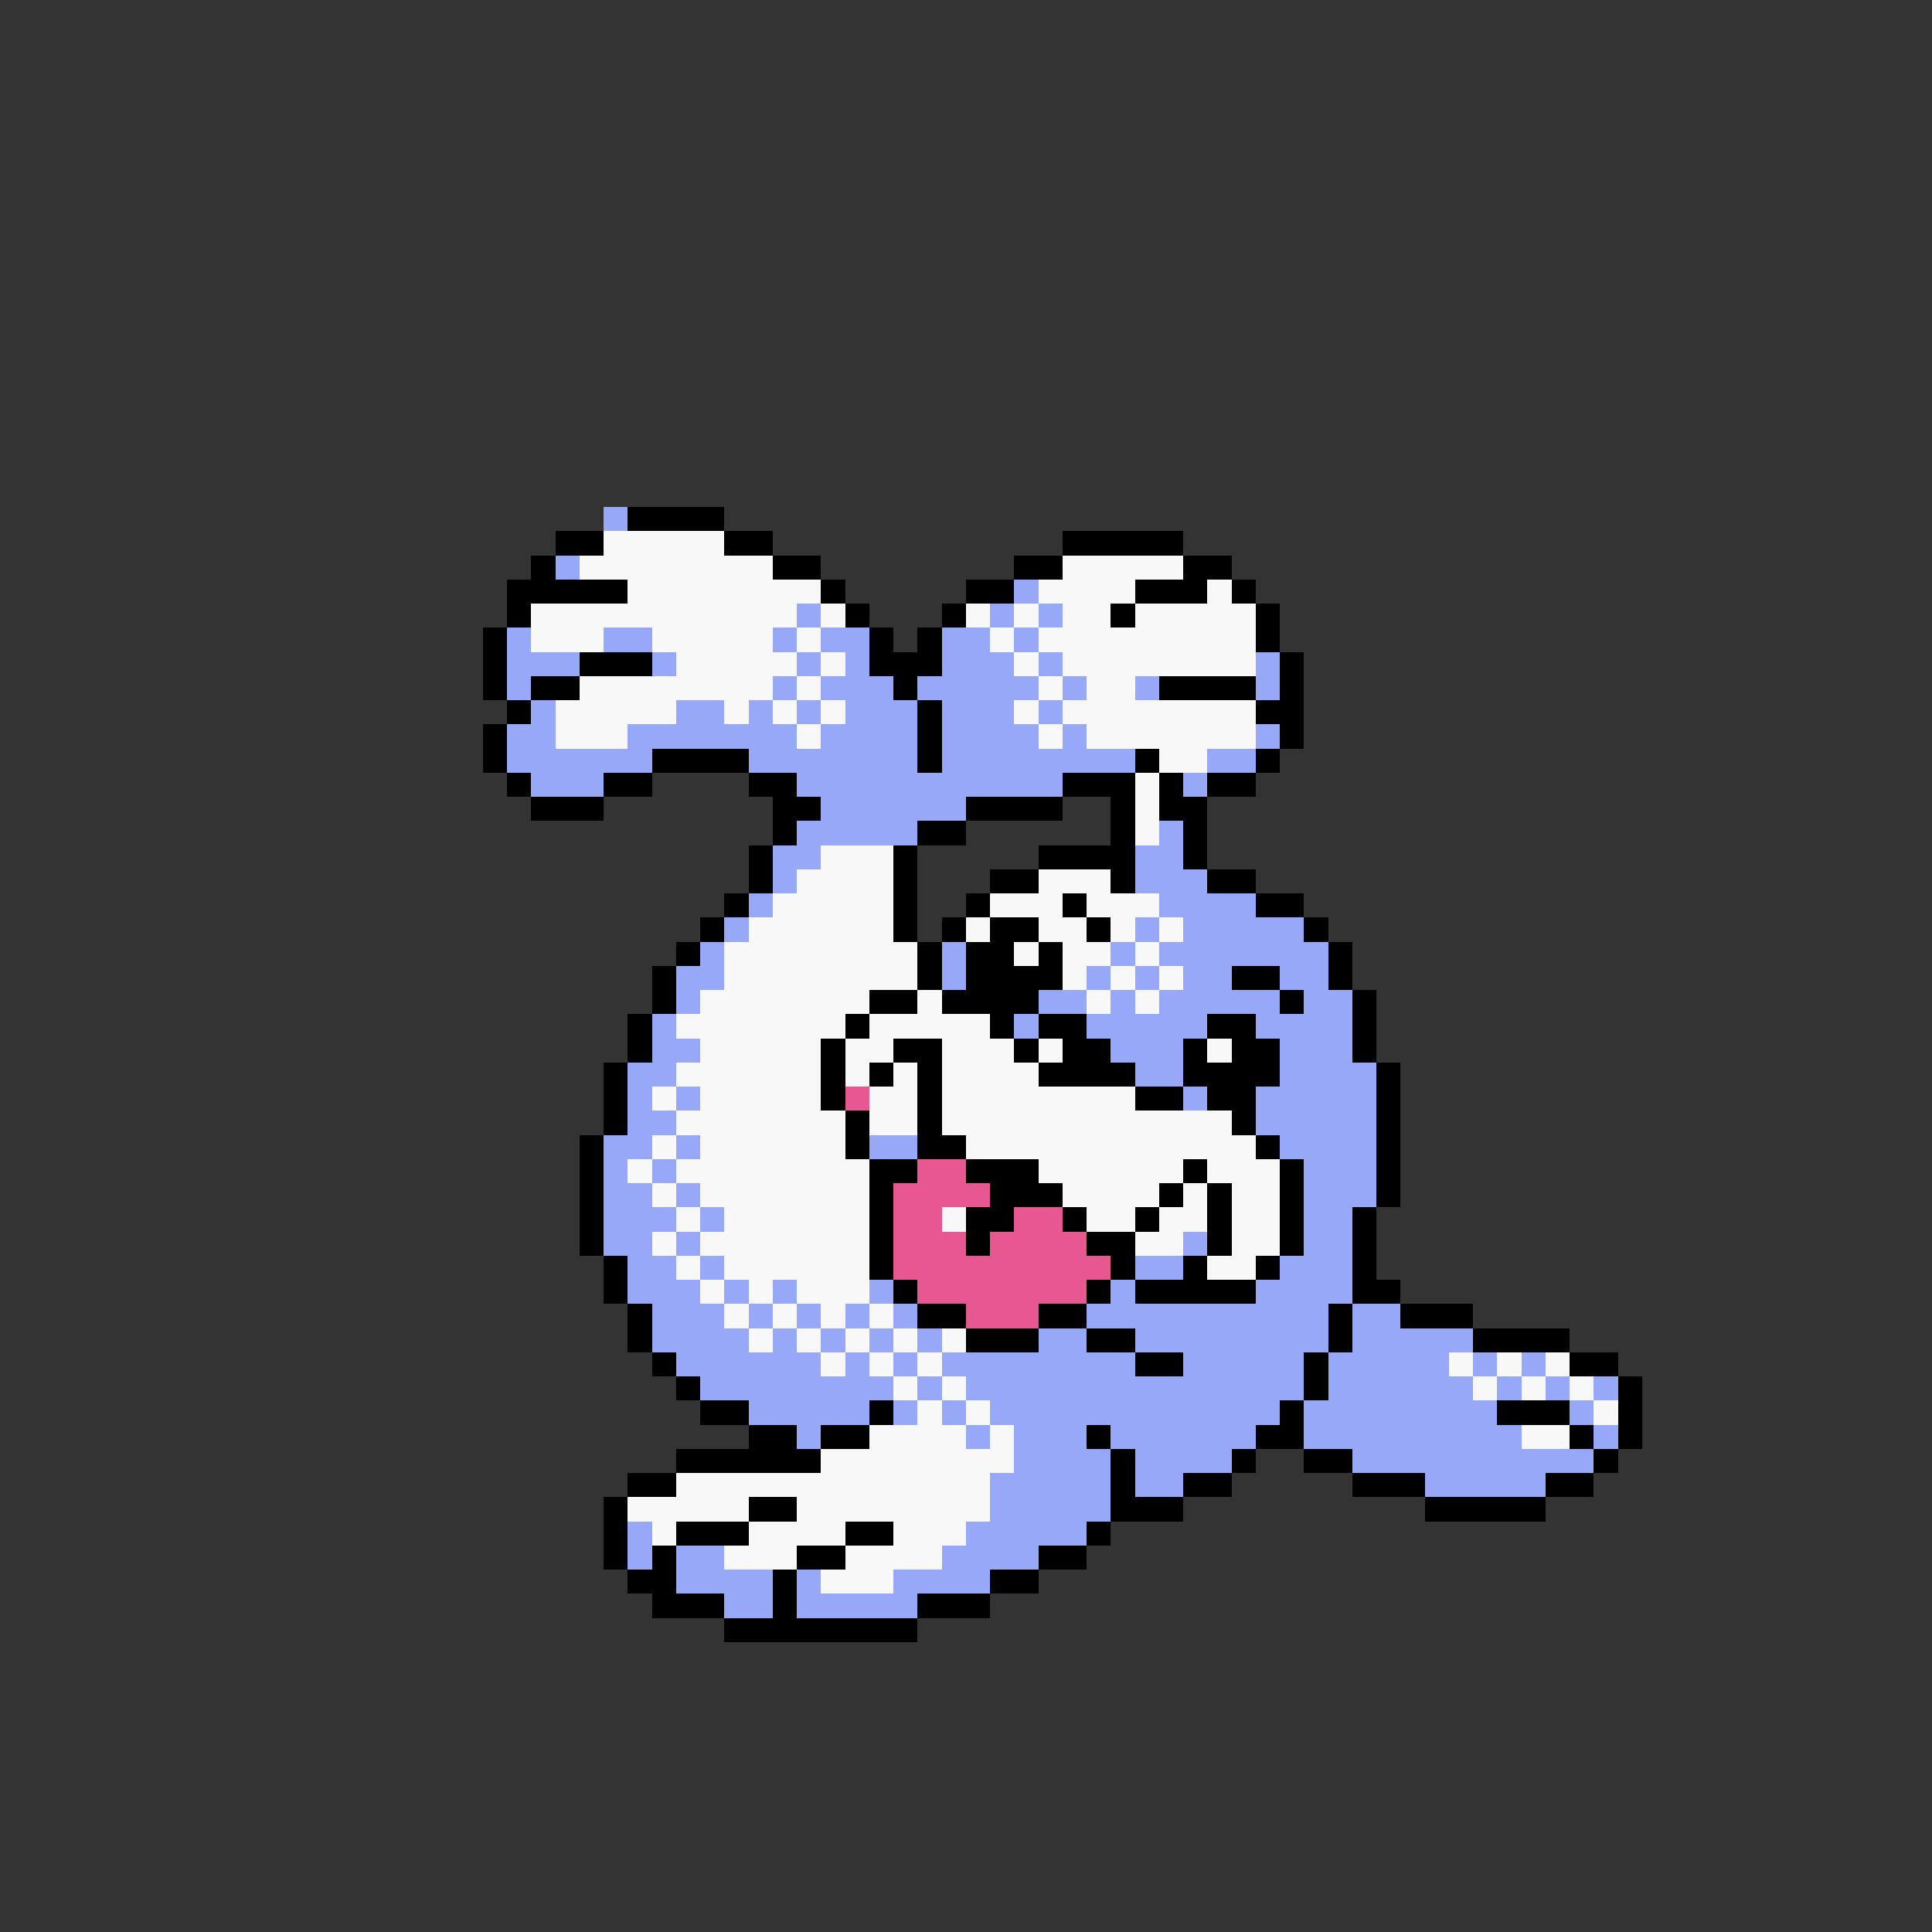 <svg xmlns="http://www.w3.org/2000/svg" viewBox="0 -0.5 80 80" shape-rendering="crispEdges">
<rect x="0" y="-0.5" width="80" height="80" fill="#333333" stroke="none"/>
<path stroke="#98a8f8" d="M25 21h1M23 23h1M42 24h1M33 25h1M41 25h1M43 25h1M21 26h1M25 26h2M32 26h1M34 26h2M39 26h2M42 26h1M21 27h3M27 27h1M33 27h1M35 27h1M39 27h3M43 27h1M52 27h1M21 28h1M32 28h1M34 28h3M38 28h5M44 28h1M47 28h1M52 28h1M22 29h1M28 29h2M31 29h1M33 29h1M35 29h3M39 29h3M43 29h1M21 30h2M26 30h7M34 30h4M39 30h4M44 30h1M52 30h1M21 31h6M31 31h7M39 31h8M50 31h2M22 32h3M33 32h11M49 32h1M34 33h6M33 34h5M48 34h1M32 35h2M47 35h2M32 36h1M47 36h3M31 37h1M48 37h4M30 38h1M47 38h1M49 38h5M29 39h1M39 39h1M46 39h1M48 39h7M28 40h2M39 40h1M45 40h1M47 40h1M49 40h2M53 40h2M28 41h1M43 41h2M46 41h1M48 41h5M54 41h2M27 42h1M42 42h1M45 42h5M52 42h4M27 43h2M46 43h3M53 43h3M26 44h2M47 44h2M53 44h4M26 45h1M28 45h1M49 45h1M52 45h5M26 46h2M52 46h5M25 47h2M28 47h1M36 47h2M53 47h4M25 48h1M27 48h1M54 48h3M25 49h2M28 49h1M54 49h3M25 50h3M29 50h1M54 50h2M25 51h2M28 51h1M49 51h1M54 51h2M26 52h2M29 52h1M47 52h2M53 52h3M26 53h3M30 53h1M32 53h1M36 53h1M46 53h1M52 53h4M27 54h3M31 54h1M33 54h1M35 54h1M37 54h1M45 54h10M56 54h2M27 55h4M32 55h1M34 55h1M36 55h1M38 55h1M43 55h2M47 55h8M56 55h5M28 56h6M35 56h1M37 56h1M39 56h8M49 56h5M55 56h5M61 56h1M63 56h1M29 57h8M38 57h1M40 57h14M55 57h6M62 57h1M64 57h1M66 57h1M31 58h5M37 58h1M39 58h1M41 58h12M54 58h8M65 58h1M33 59h1M40 59h1M42 59h3M46 59h6M54 59h9M66 59h1M42 60h4M47 60h4M56 60h10M41 61h5M47 61h2M59 61h5M41 62h5M26 63h1M40 63h5M26 64h1M28 64h2M39 64h4M28 65h4M33 65h1M37 65h4M30 66h2M33 66h5" />
<path stroke="#000000" d="M26 21h4M23 22h2M30 22h2M44 22h5M22 23h1M32 23h2M42 23h2M49 23h2M21 24h5M34 24h1M40 24h2M47 24h3M51 24h1M21 25h1M35 25h1M39 25h1M46 25h1M52 25h1M20 26h1M36 26h1M38 26h1M52 26h1M20 27h1M24 27h3M36 27h3M53 27h1M20 28h1M22 28h2M37 28h1M48 28h4M53 28h1M21 29h1M38 29h1M52 29h2M20 30h1M38 30h1M53 30h1M20 31h1M27 31h4M38 31h1M47 31h1M52 31h1M21 32h1M25 32h2M31 32h2M44 32h3M48 32h1M50 32h2M22 33h3M32 33h2M40 33h4M46 33h1M48 33h2M32 34h1M38 34h2M46 34h1M49 34h1M31 35h1M37 35h1M43 35h4M49 35h1M31 36h1M37 36h1M41 36h2M46 36h1M50 36h2M30 37h1M37 37h1M40 37h1M44 37h1M52 37h2M29 38h1M37 38h1M39 38h1M41 38h2M45 38h1M54 38h1M28 39h1M38 39h1M40 39h2M43 39h1M55 39h1M27 40h1M38 40h1M40 40h4M51 40h2M55 40h1M27 41h1M36 41h2M39 41h4M53 41h1M56 41h1M26 42h1M35 42h1M41 42h1M43 42h2M50 42h2M56 42h1M26 43h1M34 43h1M37 43h2M42 43h1M44 43h2M49 43h1M51 43h2M56 43h1M25 44h1M34 44h1M36 44h1M38 44h1M43 44h4M49 44h4M57 44h1M25 45h1M34 45h1M38 45h1M47 45h2M50 45h2M57 45h1M25 46h1M35 46h1M38 46h1M51 46h1M57 46h1M24 47h1M35 47h1M38 47h2M52 47h1M57 47h1M24 48h1M36 48h2M40 48h3M49 48h1M53 48h1M57 48h1M24 49h1M36 49h1M41 49h3M48 49h1M50 49h1M53 49h1M57 49h1M24 50h1M36 50h1M40 50h2M44 50h1M47 50h1M50 50h1M53 50h1M56 50h1M24 51h1M36 51h1M40 51h1M45 51h2M50 51h1M53 51h1M56 51h1M25 52h1M36 52h1M46 52h1M49 52h1M52 52h1M56 52h1M25 53h1M37 53h1M45 53h1M47 53h5M56 53h2M26 54h1M38 54h2M43 54h2M55 54h1M58 54h3M26 55h1M40 55h3M45 55h2M55 55h1M61 55h4M27 56h1M47 56h2M54 56h1M65 56h2M28 57h1M54 57h1M67 57h1M29 58h2M36 58h1M53 58h1M62 58h3M67 58h1M31 59h2M34 59h2M45 59h1M52 59h2M65 59h1M67 59h1M28 60h6M46 60h1M51 60h1M54 60h2M66 60h1M26 61h2M46 61h1M49 61h2M56 61h3M64 61h2M25 62h1M31 62h2M46 62h3M59 62h5M25 63h1M28 63h3M35 63h2M45 63h1M25 64h1M27 64h1M33 64h2M43 64h2M26 65h2M32 65h1M41 65h2M27 66h3M32 66h1M38 66h3M30 67h8" />
<path stroke="#f8f8f8" d="M25 22h5M24 23h8M44 23h5M26 24h8M43 24h4M50 24h1M22 25h11M34 25h1M40 25h1M42 25h1M44 25h2M47 25h5M22 26h3M27 26h5M33 26h1M41 26h1M43 26h9M28 27h5M34 27h1M42 27h1M44 27h8M24 28h8M33 28h1M43 28h1M45 28h2M23 29h5M30 29h1M32 29h1M34 29h1M42 29h1M44 29h8M23 30h3M33 30h1M43 30h1M45 30h7M48 31h2M47 32h1M47 33h1M47 34h1M34 35h3M33 36h4M43 36h3M32 37h5M41 37h3M45 37h3M31 38h6M40 38h1M43 38h2M46 38h1M48 38h1M30 39h8M42 39h1M44 39h2M47 39h1M30 40h8M44 40h1M46 40h1M48 40h1M29 41h7M38 41h1M45 41h1M47 41h1M28 42h7M36 42h5M29 43h5M35 43h2M39 43h3M43 43h1M50 43h1M28 44h6M35 44h1M37 44h1M39 44h4M27 45h1M29 45h5M36 45h2M39 45h8M28 46h7M36 46h2M39 46h12M27 47h1M29 47h6M40 47h12M26 48h1M28 48h8M43 48h6M50 48h3M27 49h1M29 49h7M44 49h4M49 49h1M51 49h2M28 50h1M30 50h6M39 50h1M45 50h2M48 50h2M51 50h2M27 51h1M29 51h7M47 51h2M51 51h2M28 52h1M30 52h6M50 52h2M29 53h1M31 53h1M33 53h3M30 54h1M32 54h1M34 54h1M36 54h1M31 55h1M33 55h1M35 55h1M37 55h1M39 55h1M34 56h1M36 56h1M38 56h1M60 56h1M62 56h1M64 56h1M37 57h1M39 57h1M61 57h1M63 57h1M65 57h1M38 58h1M40 58h1M66 58h1M36 59h4M41 59h1M63 59h2M34 60h8M28 61h13M26 62h5M33 62h8M27 63h1M31 63h4M37 63h3M30 64h3M35 64h4M34 65h3" />
<path stroke="#e85890" d="M35 45h1M38 48h2M37 49h4M37 50h2M42 50h2M37 51h3M41 51h4M37 52h9M38 53h7M40 54h3" />
</svg>
